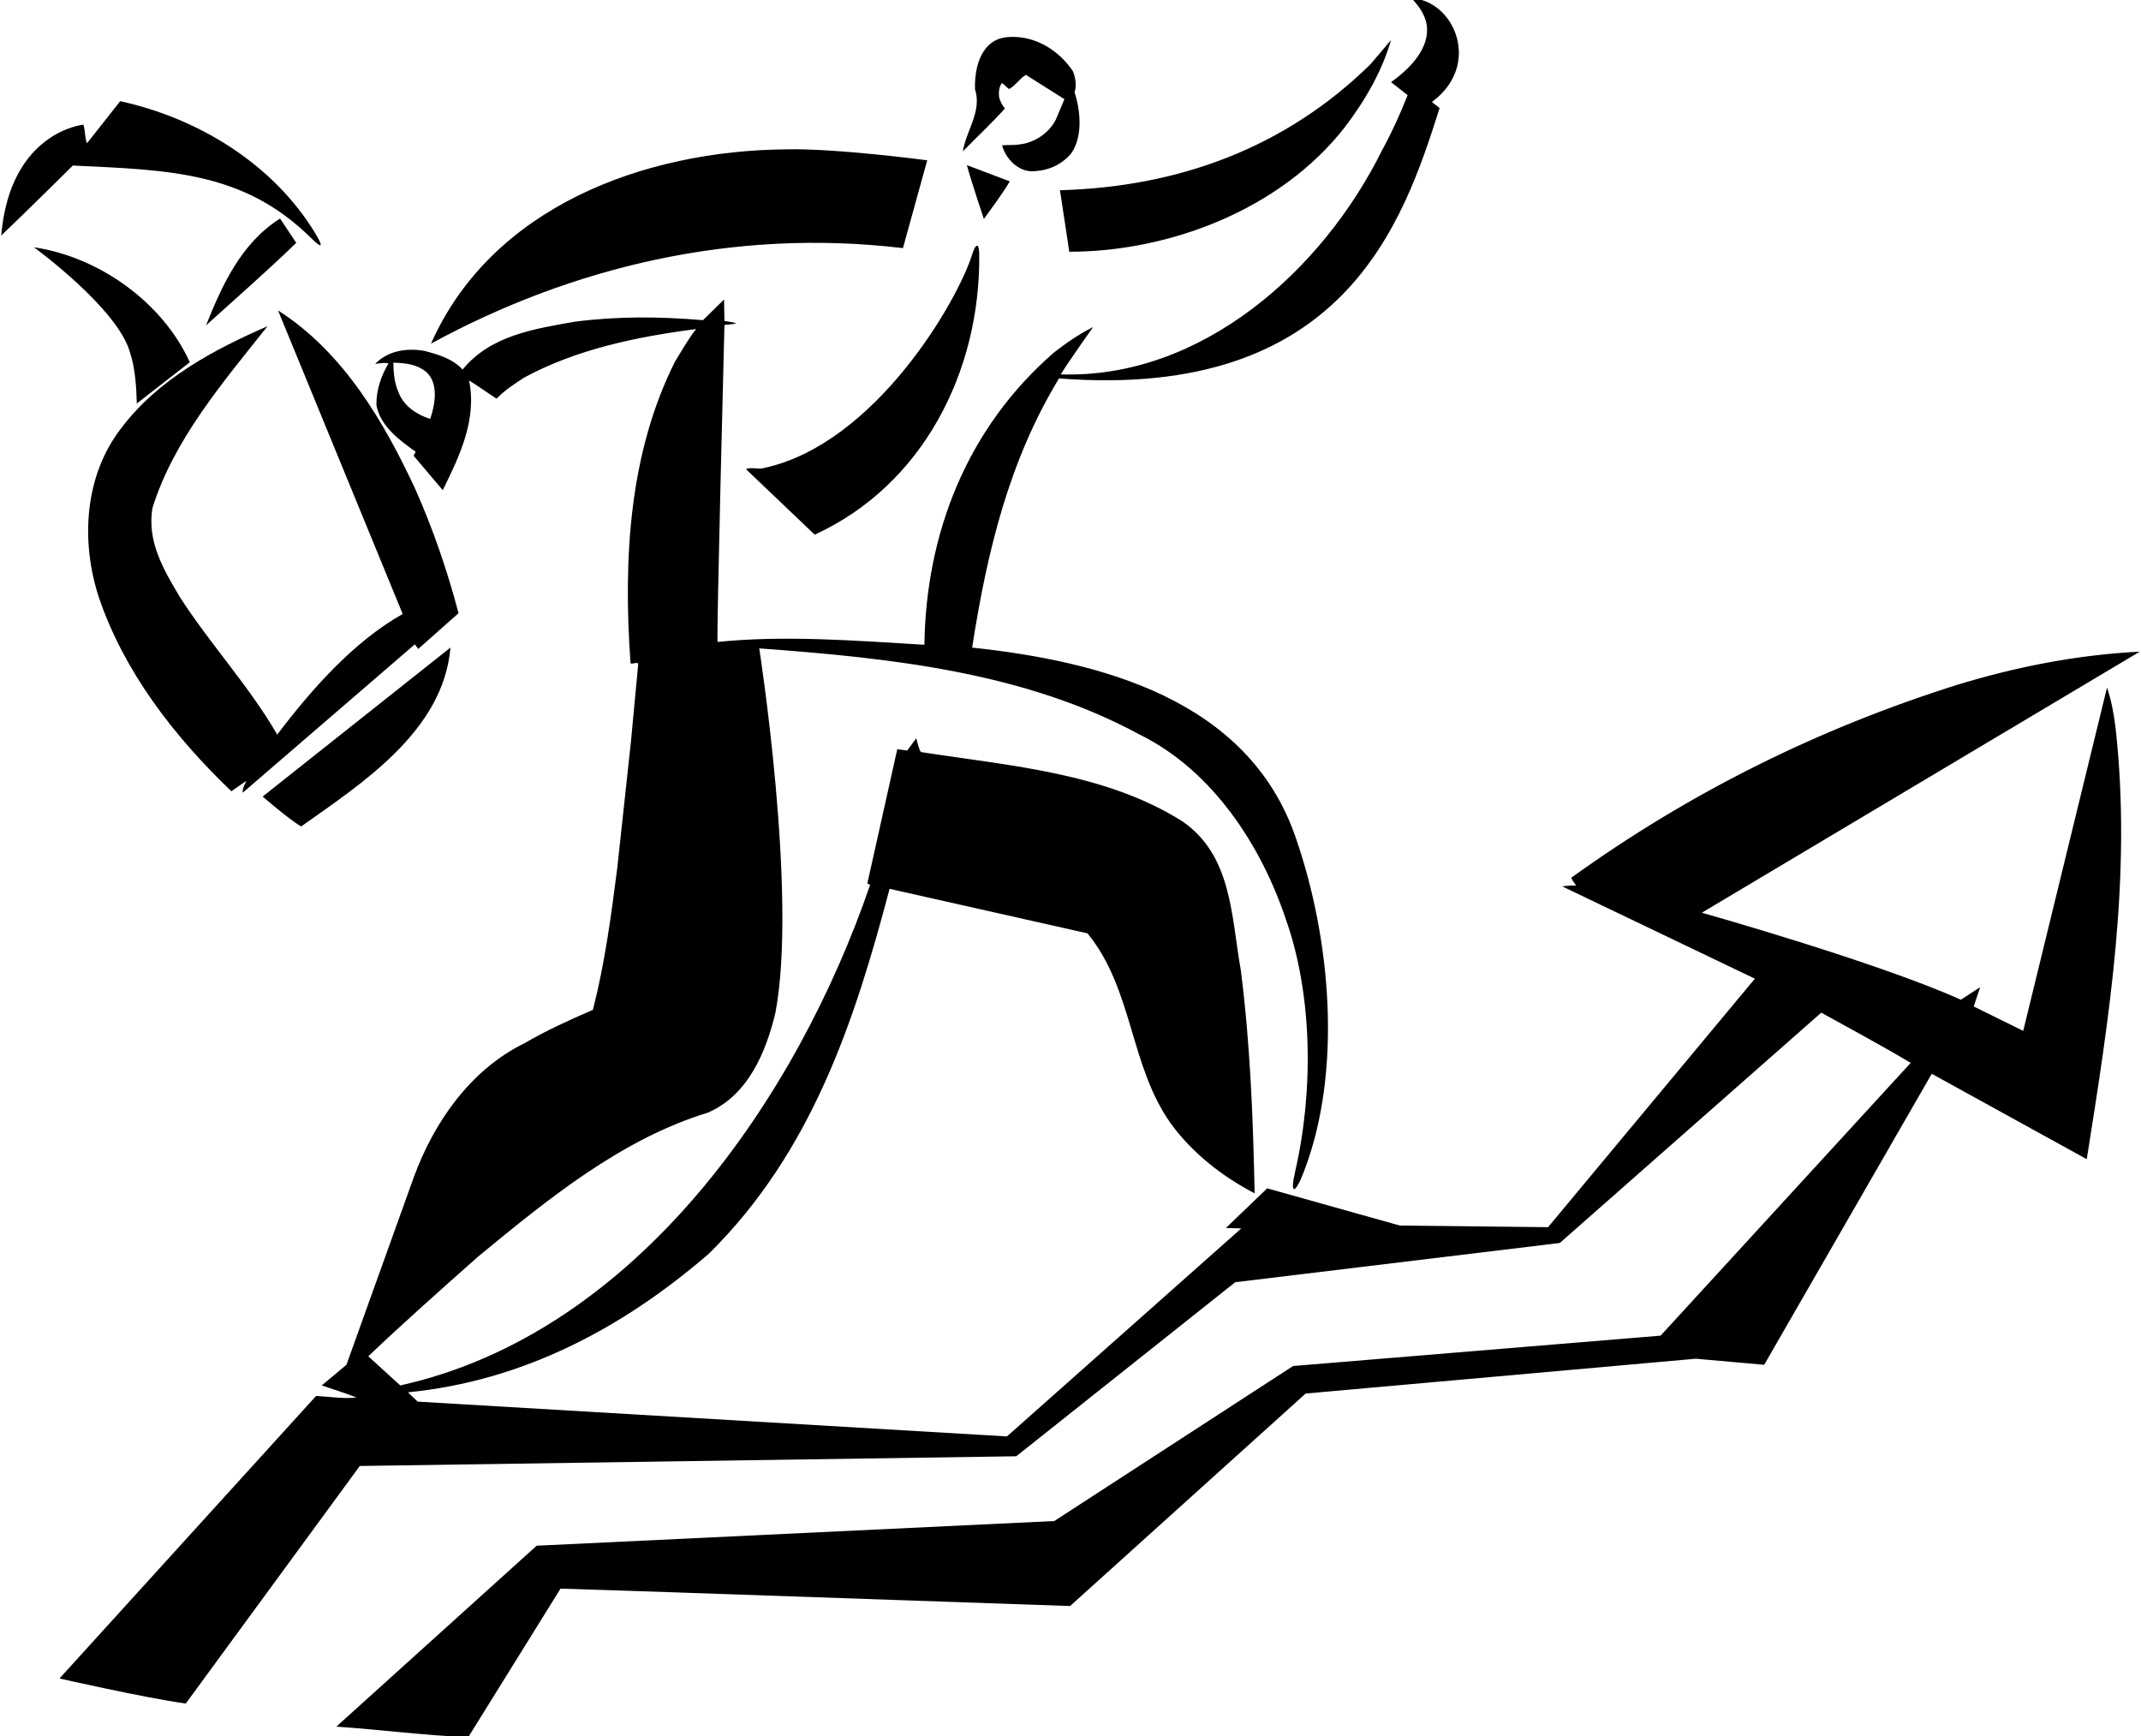 <?xml version="1.0" encoding="UTF-8"?>
<svg xmlns="http://www.w3.org/2000/svg" xmlns:xlink="http://www.w3.org/1999/xlink" width="529pt" height="429pt" viewBox="0 0 529 429" version="1.1">
<g id="surface1">
<path style=" stroke:none;fill-rule:nonzero;fill:rgb(0%,0%,0%);fill-opacity:1;" d="M 520.598 169.898 L 499.898 254.699 L 487.664 248.664 L 489.199 244.102 L 489.098 244 L 484.496 247 C 463.797 237.699 420.496 225.5 420.496 225.5 L 528.699 161 C 512.996 161.801 497.996 164.801 483.598 169.199 C 449.598 179.898 417.602 195.684 388.203 216.883 C 388.203 216.883 388.582 217.711 389.301 218.57 C 389.395 218.68 389.305 218.852 389.121 218.812 C 388.406 218.664 385.996 219 385.996 219 L 433.598 241.801 L 382.496 303.199 L 345.898 302.801 L 313.098 293.602 L 302.898 303.398 L 306.699 303.5 L 248.797 354.898 L 103.199 346.301 L 100.797 344 C 129.098 341.199 153.699 328.301 175.199 309.699 C 200.598 284.602 211.199 252.199 219.797 219.602 L 268.699 230.602 C 279.996 244.398 279.098 263.301 289.297 277.602 C 294.598 284.898 302.098 290.734 309.996 294.836 C 309.598 275.633 308.898 258.102 306.598 239.801 C 304.199 226.5 304.496 211.398 292.098 202.898 C 273.109 190.957 249.902 189.27 227.641 185.824 C 227.16 185.754 226.398 182.398 226.398 182.398 L 224.152 185.434 L 221.699 185.102 L 214.297 218.301 L 214.996 218.602 C 196.996 271.102 157.398 329.301 98.898 342.301 L 90.996 335.102 C 99.598 326.898 109.199 318.398 118.098 310.5 C 135.797 295.898 153.699 281.398 174.898 274.898 C 184.898 270.602 189.297 259.801 191.598 250.199 C 197.098 221.102 187.598 160.199 187.598 160.199 C 220.699 162.602 253.398 166.199 281.598 181.5 C 299.699 190.398 311.699 209.102 317.699 227.102 C 324.359 245.867 324.594 269.656 319.969 289.621 C 318.707 295.078 319.926 295.227 322.059 289.754 C 331.82 264.691 328.777 231.711 320.098 206.801 C 308.297 172.699 271.797 163.398 240.199 160 C 243.898 136.199 249.363 113.699 261.664 93.5 C 331.934 98.906 346.629 55.297 355.699 26.699 L 353.797 25.199 C 366.336 15.961 359.164 0 348.797 -0.398 C 350.699 1.602 352.496 4.102 352.598 7.102 C 352.797 12.602 347.898 17.301 343.699 20.301 L 347.797 23.5 C 345.996 28.102 343.898 32.699 341.496 37.102 C 326.797 66.801 296.898 93.602 262.098 92.5 C 264.496 88.602 270.098 80.801 270.098 80.801 C 266.699 82.5 263.496 84.699 260.398 87.102 C 238.699 106 228.797 132 228.398 159.301 C 211.598 158.301 193.996 156.898 177.297 158.602 C 176.996 157.801 178.996 80.301 178.996 80.301 C 179.645 80.172 180.504 80.168 181.191 80.043 C 182.273 79.992 181.859 79.828 181.113 79.664 C 180.27 79.48 178.996 79.301 178.996 79.301 L 178.898 74 L 173.699 79.102 C 162.898 78.199 152.598 78.102 141.898 79.5 C 131.797 81.301 121.199 82.898 114.297 91.301 C 111.797 88.602 108.297 87.602 104.898 86.699 C 100.398 85.898 95.797 86.699 92.699 89.898 C 93.898 89.801 94.898 89.5 95.996 89.801 C 94.199 92.801 92.996 96.199 92.996 100 C 93.797 105.102 98.699 108.801 102.699 111.602 L 102.199 112.602 L 109.398 121.102 C 113.496 112.801 117.898 103.699 115.898 94 C 118.199 95.398 120.496 97.102 122.699 98.5 C 124.699 96.398 127.199 94.801 129.496 93.301 C 142.398 86.301 157.297 83.199 171.996 81.301 C 169.996 83.801 168.496 86.602 166.797 89.301 C 155.598 111.602 153.898 137.5 155.797 163.898 C 156.496 164.102 157.398 163.5 157.699 164 L 155.898 183.199 L 152.496 214.602 C 150.996 226.398 149.398 238.199 146.496 249.5 C 140.699 252 134.996 254.602 129.496 257.801 C 116.098 264.398 107.199 277.398 102.297 290.699 L 85.598 337.199 L 79.496 342.301 C 82.398 343.301 85.398 344.199 88.098 345.301 C 84.598 345.602 82.496 345.168 78.098 344.898 L 14.699 414.699 C 14.699 414.699 35.297 419.398 45.898 420.898 L 88.898 362.199 L 251.098 359.801 L 305.199 316.801 L 385.398 307.102 L 449.996 250.199 C 457.398 254.301 464.898 258.301 472.098 262.602 L 410.297 330 L 319.496 337.5 L 260.496 375.801 L 132.598 381.898 L 83.098 426.602 C 93.797 427.301 104.898 428.801 115.699 429.199 L 138.496 392.5 L 165.996 393.398 L 264.398 396.801 L 322.598 344.301 L 418.996 335.699 L 435.898 337.199 L 477.297 265.301 L 515.598 286.398 C 521.098 251.699 526.797 216.199 522.699 179.699 C 522.297 176.301 521.598 172.699 520.598 169.898 Z M 106.297 103.5 C 103.098 102.5 99.797 100.398 98.496 97 C 97.496 94.801 97.199 92.199 97.199 89.602 C 100.297 89.699 102.898 90 105.199 91.801 C 108.496 94.602 107.496 100 106.297 103.5 Z M 237.898 37.398 C 238.699 32.301 242.699 27.5 240.898 22 C 240.824 18.395 241.43 14.789 243.422 12.16 C 245.391 9.555 248 8.98 251.055 9.137 C 256.781 9.43 261.938 12.859 265.098 17.602 C 265.699 19.102 266.098 21.102 265.496 22.801 C 266.996 27.301 267.598 33.898 264.598 38 C 261.996 41 258.398 42.398 254.496 42.301 C 251.199 42 248.398 39 247.598 35.898 C 248.699 35.801 250.496 35.898 251.797 35.699 C 255.598 35.301 259.199 32.898 260.898 29.5 L 262.996 24.5 L 253.496 18.5 C 251.996 19.301 250.797 21.301 249.297 22 L 247.598 20.5 C 246.797 21.398 246.699 22.898 246.898 24.199 C 247.199 25.102 247.598 26 248.297 26.801 C 244.797 30.699 241.398 33.801 237.898 37.398 Z M 261.898 47 C 291.098 46.199 317.496 36.602 338.598 15.898 L 343.699 9.898 C 341.496 17.5 337.398 24.699 332.297 31.398 C 316.23 52.031 288.598 62.199 264.199 62.199 Z M 17.996 40.898 C 17.996 40.898 6.199 52.602 0.297 58.199 C 2.496 32.5 20.598 30.801 20.598 30.801 C 21.098 32.199 20.898 34 21.496 35.398 L 29.699 25 C 48.836 29.16 67.461 40.414 77.906 57.656 C 80.004 61.121 79.621 61.527 76.859 58.805 C 60.289 42.449 42.117 42.023 17.996 40.898 Z M 106.496 84.898 C 121.496 51.102 159.098 37.199 194.297 36.898 C 206.496 36.602 229.098 39.602 229.098 39.602 L 223.098 61.301 C 181.199 56.301 141.199 66 106.496 84.898 Z M 243.098 54.102 C 243.098 54.102 239.996 44.898 238.898 40.801 L 249.496 44.801 C 247.699 47.898 245.297 51 243.098 54.102 Z M 73.199 60 C 66.199 66.801 58.297 73.699 50.898 80.398 C 54.797 70.699 59.496 60.102 69.199 54 Z M 241.949 62.824 C 242.27 91.852 227.949 119.902 201.297 132.102 L 184.297 115.898 C 185.797 115.301 187.297 116.102 188.898 115.602 C 216.332 109.582 236.66 74.277 240.176 62.938 C 241.082 60.004 241.918 59.969 241.949 62.824 Z M 8.398 61.102 C 24.199 63.398 40.098 74.5 46.898 89.5 L 33.797 99.699 C 33.699 95.5 33.398 90.898 32.098 87 C 28.996 76.102 8.398 61.102 8.398 61.102 Z M 113.297 151.5 L 103.332 160.336 L 102.496 159.199 L 59.996 195.836 C 59.699 195.031 60.898 192.898 60.898 192.898 L 57.164 195.5 C 42.766 181.699 30.699 165.898 24.496 147.801 C 19.797 133.602 20.898 117.301 30.098 105.602 C 39.199 93.602 52.996 86.301 66.098 80.602 C 54.898 94.699 42.996 108.602 37.699 125.398 C 36.199 133.699 40.496 140.898 44.496 147.602 C 51.898 159.102 61.699 169.699 68.496 181.5 C 76.898 170.398 87.398 158.5 99.496 151.699 L 68.699 76.699 C 84.996 87.102 94.996 104.5 102.598 120.801 C 106.996 130.699 110.496 140.898 113.297 151.5 Z M 64.898 196.801 L 111.297 160 C 109.562 180.645 89.363 193.586 74.398 204.199 C 71.098 202.199 64.898 196.801 64.898 196.801 "/>
</g>
</svg>
